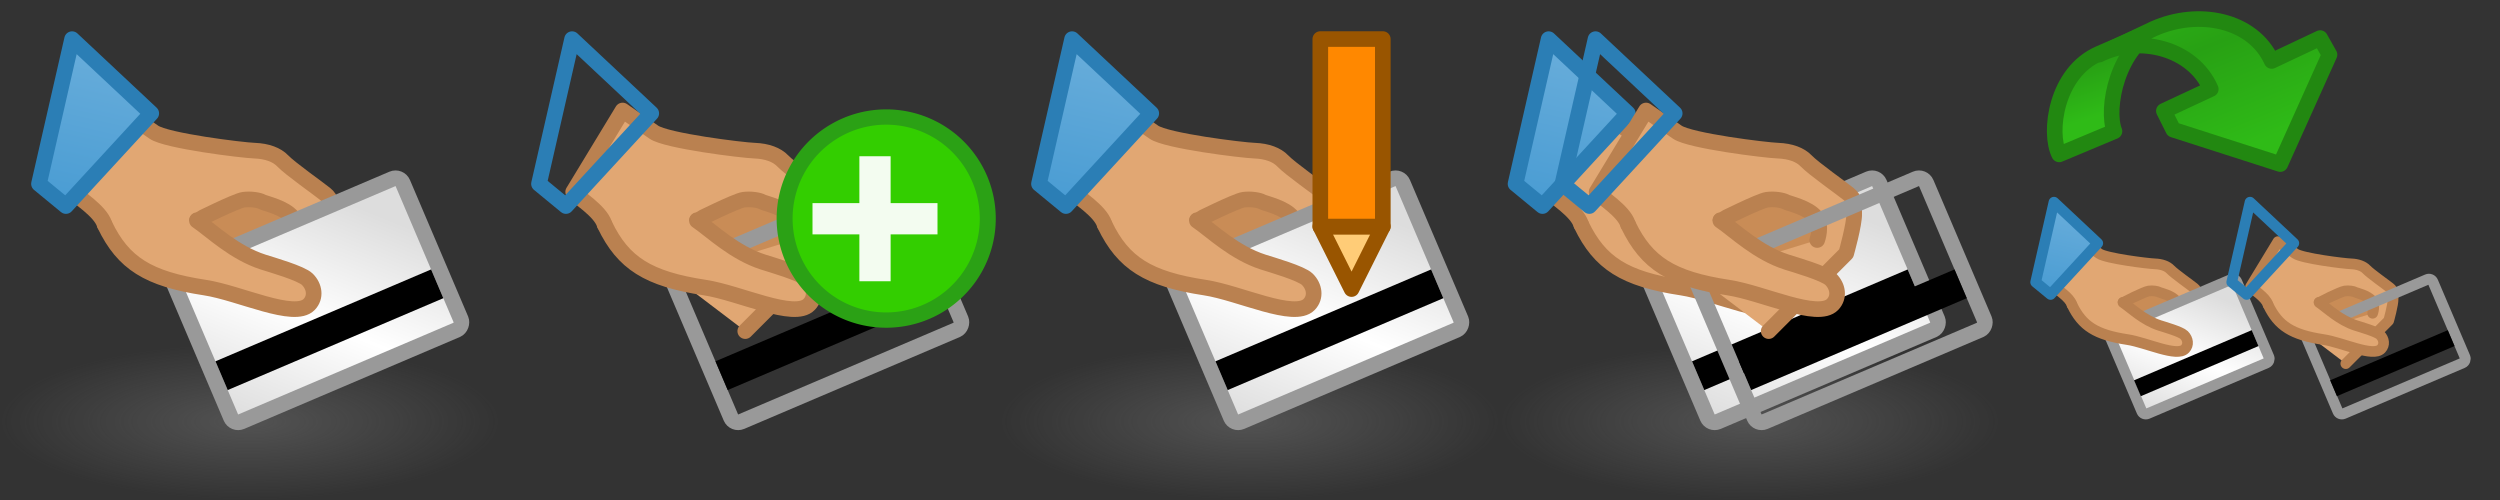 <?xml version="1.0" encoding="UTF-8" standalone="no"?>
<svg xmlns:dc="http://purl.org/dc/elements/1.1/" xmlns:cc="http://creativecommons.org/ns#" xmlns:rdf="http://www.w3.org/1999/02/22-rdf-syntax-ns#" xmlns:svg="http://www.w3.org/2000/svg" xmlns="http://www.w3.org/2000/svg" xmlns:xlink="http://www.w3.org/1999/xlink" xmlns:inkscape="http://www.inkscape.org/namespaces/inkscape" version="1.1" width="160" height="32" id="svg11864"><rect width="100%" height="100%" fill="#333333" stroke="none"/><defs id="defs11866"><linearGradient id="linearGradient6941"><stop id="stop6943" style="stop-color:#dddddd;stop-opacity:1" offset="0"/><stop id="stop6949" style="stop-color:#ffffff;stop-opacity:1" offset="0.5"/><stop id="stop6945" style="stop-color:#dddddd;stop-opacity:1" offset="1"/></linearGradient><linearGradient id="linearGradient3592-9-6"><stop id="stop3594-6-5" style="stop-color:#777777;stop-opacity:0.467" offset="0"/><stop id="stop3596-3-6" style="stop-color:#777777;stop-opacity:0" offset="1"/></linearGradient><linearGradient id="linearGradient7187-9"><stop id="stop7189-3" style="stop-color:#6aaedb;stop-opacity:1" offset="0"/><stop id="stop7191-6" style="stop-color:#499cd3;stop-opacity:1" offset="1"/></linearGradient><radialGradient cx="16" cy="27" r="16" fx="16" fy="27" id="radialGradient3160" xlink:href="#linearGradient3592-9-6" gradientUnits="userSpaceOnUse" gradientTransform="matrix(1,0,0,0.312,96,18.563)"/><radialGradient cx="16" cy="27" r="16" fx="16" fy="27" id="radialGradient3037" xlink:href="#linearGradient3592-9-6" gradientUnits="userSpaceOnUse" gradientTransform="matrix(1,0,0,0.312,-2.0000745e-4,18.563)"/><linearGradient x1="10" y1="10" x2="21" y2="21" id="linearGradient3039" xlink:href="#linearGradient6941" gradientUnits="userSpaceOnUse"/><linearGradient x1="2583.688" y1="1060.685" x2="2583.688" y2="1071.685" id="linearGradient3041" xlink:href="#linearGradient7187-9" gradientUnits="userSpaceOnUse" gradientTransform="matrix(-0.975,-0.223,-0.223,0.975,2761.01,-455.818)"/><linearGradient x1="10" y1="10" x2="21" y2="21" id="linearGradient3043" xlink:href="#linearGradient6941" gradientUnits="userSpaceOnUse"/><linearGradient x1="2583.688" y1="1060.685" x2="2583.688" y2="1071.685" id="linearGradient3045" xlink:href="#linearGradient7187-9" gradientUnits="userSpaceOnUse" gradientTransform="matrix(-0.975,-0.223,-0.223,0.975,2761.01,-455.818)"/><linearGradient x1="1501" y1="5" x2="1503" y2="11" id="linearGradient3667" xlink:href="#linearGradient6008" gradientUnits="userSpaceOnUse" gradientTransform="translate(1.1345935e-4,1020.562)"/><linearGradient id="linearGradient6008"><stop id="stop6010" style="stop-color:#2fba18;stop-opacity:1" offset="0"/><stop id="stop6120" style="stop-color:#28a114;stop-opacity:1" offset="0.5"/><stop id="stop6012" style="stop-color:#2fbb17;stop-opacity:1" offset="1"/></linearGradient><linearGradient x1="1498.807" y1="4.216" x2="1504" y2="17" id="linearGradient3738" xlink:href="#linearGradient6008" gradientUnits="userSpaceOnUse" gradientTransform="translate(-3.2806452e-6,1020.562)"/><linearGradient x1="10" y1="10" x2="21" y2="21" id="linearGradient3945" xlink:href="#linearGradient6941" gradientUnits="userSpaceOnUse"/><linearGradient x1="2583.688" y1="1060.685" x2="2583.688" y2="1071.685" id="linearGradient3947" xlink:href="#linearGradient7187-9" gradientUnits="userSpaceOnUse" gradientTransform="matrix(-0.975,-0.223,-0.223,0.975,2761.01,-455.818)"/></defs><use transform="translate(-12.548,1.6848633e-4)" id="use3907" x="0" y="0" width="160" height="32" xlink:href="#g3887"/><g id="g5534"><rect width="32" height="10" x="0" y="22" id="use12081" style="fill:url(#radialGradient3037);fill-opacity:1;fill-rule:evenodd;stroke:none"/><g id="g5527"><path d="m 15.696,21.191 4.962,-4.973 c 0,0 0.537,-1.901 0.511,-2.551 -0.026,-0.65 0.079,-0.898 -0.357,-1.251 C 20.377,12.062 18.573,10.798 18.088,10.292 17.725,9.912 17.101,9.672 16.291,9.642 15.481,9.613 10.648,9.015 9.846,8.459 L 7.845,7.072 4.683,12.281 c 0.298,0.359 1.726,1.203 2.004,2.067" inkscape:connector-curvature="0" id="path6951" style="fill:#e1a773;fill-opacity:1;stroke:#ba8150;stroke-width:1;stroke-linecap:round;stroke-linejoin:round;stroke-miterlimit:4;stroke-opacity:1;stroke-dasharray:none"/><path d="m 18.801,15.361 c 0,0 0.342,-0.919 -0.079,-1.455 -0.491,-0.624 -1.766,-0.885 -1.947,-0.988 -0.18,-0.103 -0.712,-0.202 -1.196,-0.134 -0.484,0.068 -2.948,1.304 -2.969,1.307 l 2.347,2.454" inkscape:connector-curvature="0" id="path7509" style="fill:#c98c56;fill-opacity:1;stroke:#ba8150;stroke-width:1;stroke-linecap:round;stroke-linejoin:round;stroke-miterlimit:4;stroke-opacity:1;stroke-dasharray:none"/><g transform="matrix(-0.92,0.392,0.392,0.92,27.836,-0.036)" id="use7505"><rect width="16" height="10.5" ry="0.5" x="6.5" y="9.5" id="rect5547" style="fill:url(#linearGradient3039);fill-opacity:1;stroke:#999999;stroke-width:1;stroke-linecap:round;stroke-linejoin:round;stroke-miterlimit:4;stroke-opacity:1;stroke-dasharray:none;stroke-dashoffset:0.9"/><rect width="15" height="2" ry="0" x="7" y="15.8" id="rect5549" style="fill:#000000;fill-opacity:1;stroke:none"/></g><path d="m 6.709,14.399 c 1.179,2.441 2.758,3.452 6.407,4.007 2.209,0.336 5.73,2.069 6.675,1.075 0.44,-0.463 0.344,-1.143 -0.12,-1.606 -0.388,-0.387 -2.291,-0.93 -2.816,-1.098 -1.871,-0.599 -3.28,-1.989 -4.252,-2.655" inkscape:connector-curvature="0" id="path7463" style="fill:#e1a773;fill-opacity:1;stroke:#ba8150;stroke-width:1;stroke-linecap:round;stroke-linejoin:round;stroke-miterlimit:4;stroke-opacity:1;stroke-dasharray:none"/><path d="M 9.681,7.256 4.22,13.187 2.494,11.766 4.613,2.505 z" inkscape:connector-curvature="0" id="path11103" style="fill:url(#linearGradient3041);fill-opacity:1;stroke:#2b7eb5;stroke-width:1px;stroke-linecap:round;stroke-linejoin:round;stroke-opacity:1"/></g></g><use transform="translate(32,0)" id="use5543" x="0" y="0" width="64" height="32" xlink:href="#g5534"/><use transform="translate(64,0)" id="use3157" x="0" y="0" width="96" height="32" xlink:href="#g5534"/><g transform="translate(-68,-1020.362)" id="g6242"><path d="m 152.5,1034.862 2,4 2,-4 z" inkscape:connector-curvature="0" id="path3966-4-44" style="fill:#ffcc77;fill-opacity:1;stroke:#995500;stroke-width:1px;stroke-linecap:butt;stroke-linejoin:round;stroke-opacity:1"/><path d="m 152.5,1022.862 4,0 0,12 -4,0 z" inkscape:connector-curvature="0" id="path3158-9-6-5" style="fill:#ff8800;fill-opacity:1;stroke:#995500;stroke-width:1px;stroke-linecap:round;stroke-linejoin:round;stroke-opacity:1"/></g><rect width="32" height="10" x="96" y="22" id="rect3127" style="fill:url(#radialGradient3160);fill-opacity:1;fill-rule:evenodd;stroke:none"/><g transform="translate(94.5,1.7166138e-5)" id="g3129"><path d="m 15.696,21.191 4.962,-4.973 c 0,0 0.537,-1.901 0.511,-2.551 -0.026,-0.65 0.079,-0.898 -0.357,-1.251 C 20.377,12.062 18.573,10.798 18.088,10.292 17.725,9.912 17.101,9.672 16.291,9.642 15.481,9.613 10.648,9.015 9.846,8.459 L 7.845,7.072 4.683,12.281 c 0.298,0.359 1.726,1.203 2.004,2.067" inkscape:connector-curvature="0" id="path3131" style="fill:#e1a773;fill-opacity:1;stroke:#ba8150;stroke-width:1;stroke-linecap:round;stroke-linejoin:round;stroke-miterlimit:4;stroke-opacity:1;stroke-dasharray:none"/><path d="m 18.801,15.361 c 0,0 0.342,-0.919 -0.079,-1.455 -0.491,-0.624 -1.766,-0.885 -1.947,-0.988 -0.18,-0.103 -0.712,-0.202 -1.196,-0.134 -0.484,0.068 -2.948,1.304 -2.969,1.307 l 2.347,2.454" inkscape:connector-curvature="0" id="path3133" style="fill:#c98c56;fill-opacity:1;stroke:#ba8150;stroke-width:1;stroke-linecap:round;stroke-linejoin:round;stroke-miterlimit:4;stroke-opacity:1;stroke-dasharray:none"/><g transform="matrix(-0.92,0.392,0.392,0.92,27.836,-0.036)" id="g3135"><rect width="16" height="10.5" ry="0.5" x="6.5" y="9.5" id="rect3137" style="fill:url(#linearGradient3043);fill-opacity:1;stroke:#999999;stroke-width:1;stroke-linecap:round;stroke-linejoin:round;stroke-miterlimit:4;stroke-opacity:1;stroke-dasharray:none;stroke-dashoffset:0.9"/><rect width="15" height="2" ry="0" x="7" y="15.8" id="rect3139" style="fill:#000000;fill-opacity:1;stroke:none"/></g><path d="m 6.709,14.399 c 1.179,2.441 2.758,3.452 6.407,4.007 2.209,0.336 5.73,2.069 6.675,1.075 0.44,-0.463 0.344,-1.143 -0.12,-1.606 -0.388,-0.387 -2.291,-0.93 -2.816,-1.098 -1.871,-0.599 -3.28,-1.989 -4.252,-2.655" inkscape:connector-curvature="0" id="path3141" style="fill:#e1a773;fill-opacity:1;stroke:#ba8150;stroke-width:1;stroke-linecap:round;stroke-linejoin:round;stroke-miterlimit:4;stroke-opacity:1;stroke-dasharray:none"/><path d="M 9.681,7.256 4.22,13.187 2.494,11.766 4.613,2.505 z" inkscape:connector-curvature="0" id="path3143" style="fill:url(#linearGradient3045);fill-opacity:1;stroke:#2b7eb5;stroke-width:1px;stroke-linecap:round;stroke-linejoin:round;stroke-opacity:1"/></g><use transform="translate(3,0)" id="use3162" x="0" y="0" width="96" height="32" xlink:href="#g3129"/><use transform="translate(32,0)" id="use3047" x="0" y="0" width="160" height="32" xlink:href="#rect3127"/><g transform="translate(-1376.212,-1021.662)" id="use4282"><path d="m 1510.563,1025.093 c -2.78,1.201 -3.266,5.063 -2.562,6.45 l 3.537,-1.482 c -0.575,-1.415 0.158,-5.461 2.922,-6.66 z" inkscape:connector-curvature="0" id="path4737" style="fill:url(#linearGradient3667);fill-opacity:1;stroke:#228811;stroke-width:1;stroke-linecap:round;stroke-linejoin:round;stroke-miterlimit:4;stroke-opacity:1;stroke-dasharray:none;stroke-dashoffset:0"/><path d="m 1517.7,1027.362 -3,1.4 0.6,1.2 6.85,2.2 3.15,-7 -0.6,-1.062 -3.1,1.463 c -1.2,-2.643 -4.696,-3.336 -7.556,-2.058 l -3.481,1.652 c 2.547,-1.271 5.997,-0.426 7.138,2.206 z" inkscape:connector-curvature="0" id="path4739" style="fill:url(#linearGradient3738);fill-opacity:1;stroke:#228811;stroke-width:1;stroke-linecap:round;stroke-linejoin:round;stroke-miterlimit:4;stroke-opacity:1;stroke-dasharray:none;stroke-dashoffset:0"/></g><g transform="matrix(0.553,0,0,0.553,141.451,11.554)" id="g3887" style="stroke-width:1.236;stroke-miterlimit:4;stroke-dasharray:none"><path d="m 15.696,21.191 4.962,-4.973 c 0,0 0.537,-1.901 0.511,-2.551 -0.026,-0.65 0.079,-0.898 -0.357,-1.251 C 20.377,12.062 18.573,10.798 18.088,10.292 17.725,9.912 17.101,9.672 16.291,9.642 15.481,9.613 10.648,9.015 9.846,8.459 L 7.845,7.072 4.683,12.281 c 0.298,0.359 1.726,1.203 2.004,2.067" inkscape:connector-curvature="0" id="path3889" style="fill:#e1a773;fill-opacity:1;stroke:#ba8150;stroke-width:1.236;stroke-linecap:round;stroke-linejoin:round;stroke-miterlimit:4;stroke-opacity:1;stroke-dasharray:none"/><path d="m 18.801,15.361 c 0,0 0.342,-0.919 -0.079,-1.455 -0.491,-0.624 -1.766,-0.885 -1.947,-0.988 -0.18,-0.103 -0.712,-0.202 -1.196,-0.134 -0.484,0.068 -2.948,1.304 -2.969,1.307 l 2.347,2.454" inkscape:connector-curvature="0" id="path3891" style="fill:#c98c56;fill-opacity:1;stroke:#ba8150;stroke-width:1.236;stroke-linecap:round;stroke-linejoin:round;stroke-miterlimit:4;stroke-opacity:1;stroke-dasharray:none"/><g transform="matrix(-0.92,0.392,0.392,0.92,27.836,-0.036)" id="g3893" style="stroke-width:1.236;stroke-miterlimit:4;stroke-dasharray:none"><rect width="16" height="10.5" ry="0.5" x="6.5" y="9.5" id="rect3895" style="fill:url(#linearGradient3945);fill-opacity:1;stroke:#999999;stroke-width:1.236;stroke-linecap:round;stroke-linejoin:round;stroke-miterlimit:4;stroke-opacity:1;stroke-dasharray:none;stroke-dashoffset:0.9"/><rect width="14.8" height="2" ry="0" x="7.112" y="15.831" id="rect3897" style="fill:#000000;fill-opacity:1;stroke:none"/></g><path d="m 6.709,14.399 c 1.179,2.441 2.758,3.452 6.407,4.007 2.209,0.336 5.73,2.069 6.675,1.075 0.44,-0.463 0.344,-1.143 -0.12,-1.606 -0.388,-0.387 -2.291,-0.93 -2.816,-1.098 -1.871,-0.599 -3.28,-1.989 -4.252,-2.655" inkscape:connector-curvature="0" id="path3899" style="fill:#e1a773;fill-opacity:1;stroke:#ba8150;stroke-width:1.236;stroke-linecap:round;stroke-linejoin:round;stroke-miterlimit:4;stroke-opacity:1;stroke-dasharray:none"/><path d="M 9.681,7.256 4.22,13.187 2.494,11.766 4.613,2.505 z" inkscape:connector-curvature="0" id="path3901" style="fill:url(#linearGradient3947);fill-opacity:1;stroke:#2b7eb5;stroke-width:1.236;stroke-linecap:round;stroke-linejoin:round;stroke-miterlimit:4;stroke-opacity:1;stroke-dasharray:none"/></g><g transform="translate(-20,-1019.362)" id="g6634"><path d="m 2878.488,12.868 a 6.239,6.511 0 1 1 -5e-4,-0.025" transform="matrix(1.042,0,0,0.998,-2916.168,1020.384)" id="path6624" style="fill:#33ce00;fill-opacity:1;stroke:#2ba115;stroke-width:0.981;stroke-linecap:round;stroke-linejoin:round;stroke-miterlimit:4;stroke-opacity:1;stroke-dasharray:none"/><path d="m 72,1034.362 0,-2 3,0 0,-3 2,0 0,3 3,0 0,2 -3,0 0,3 -2,0 0,-3 z" inkscape:connector-curvature="0" id="path6628" style="fill:#ffffff;fill-opacity:0.941;stroke:none"/></g></svg>
